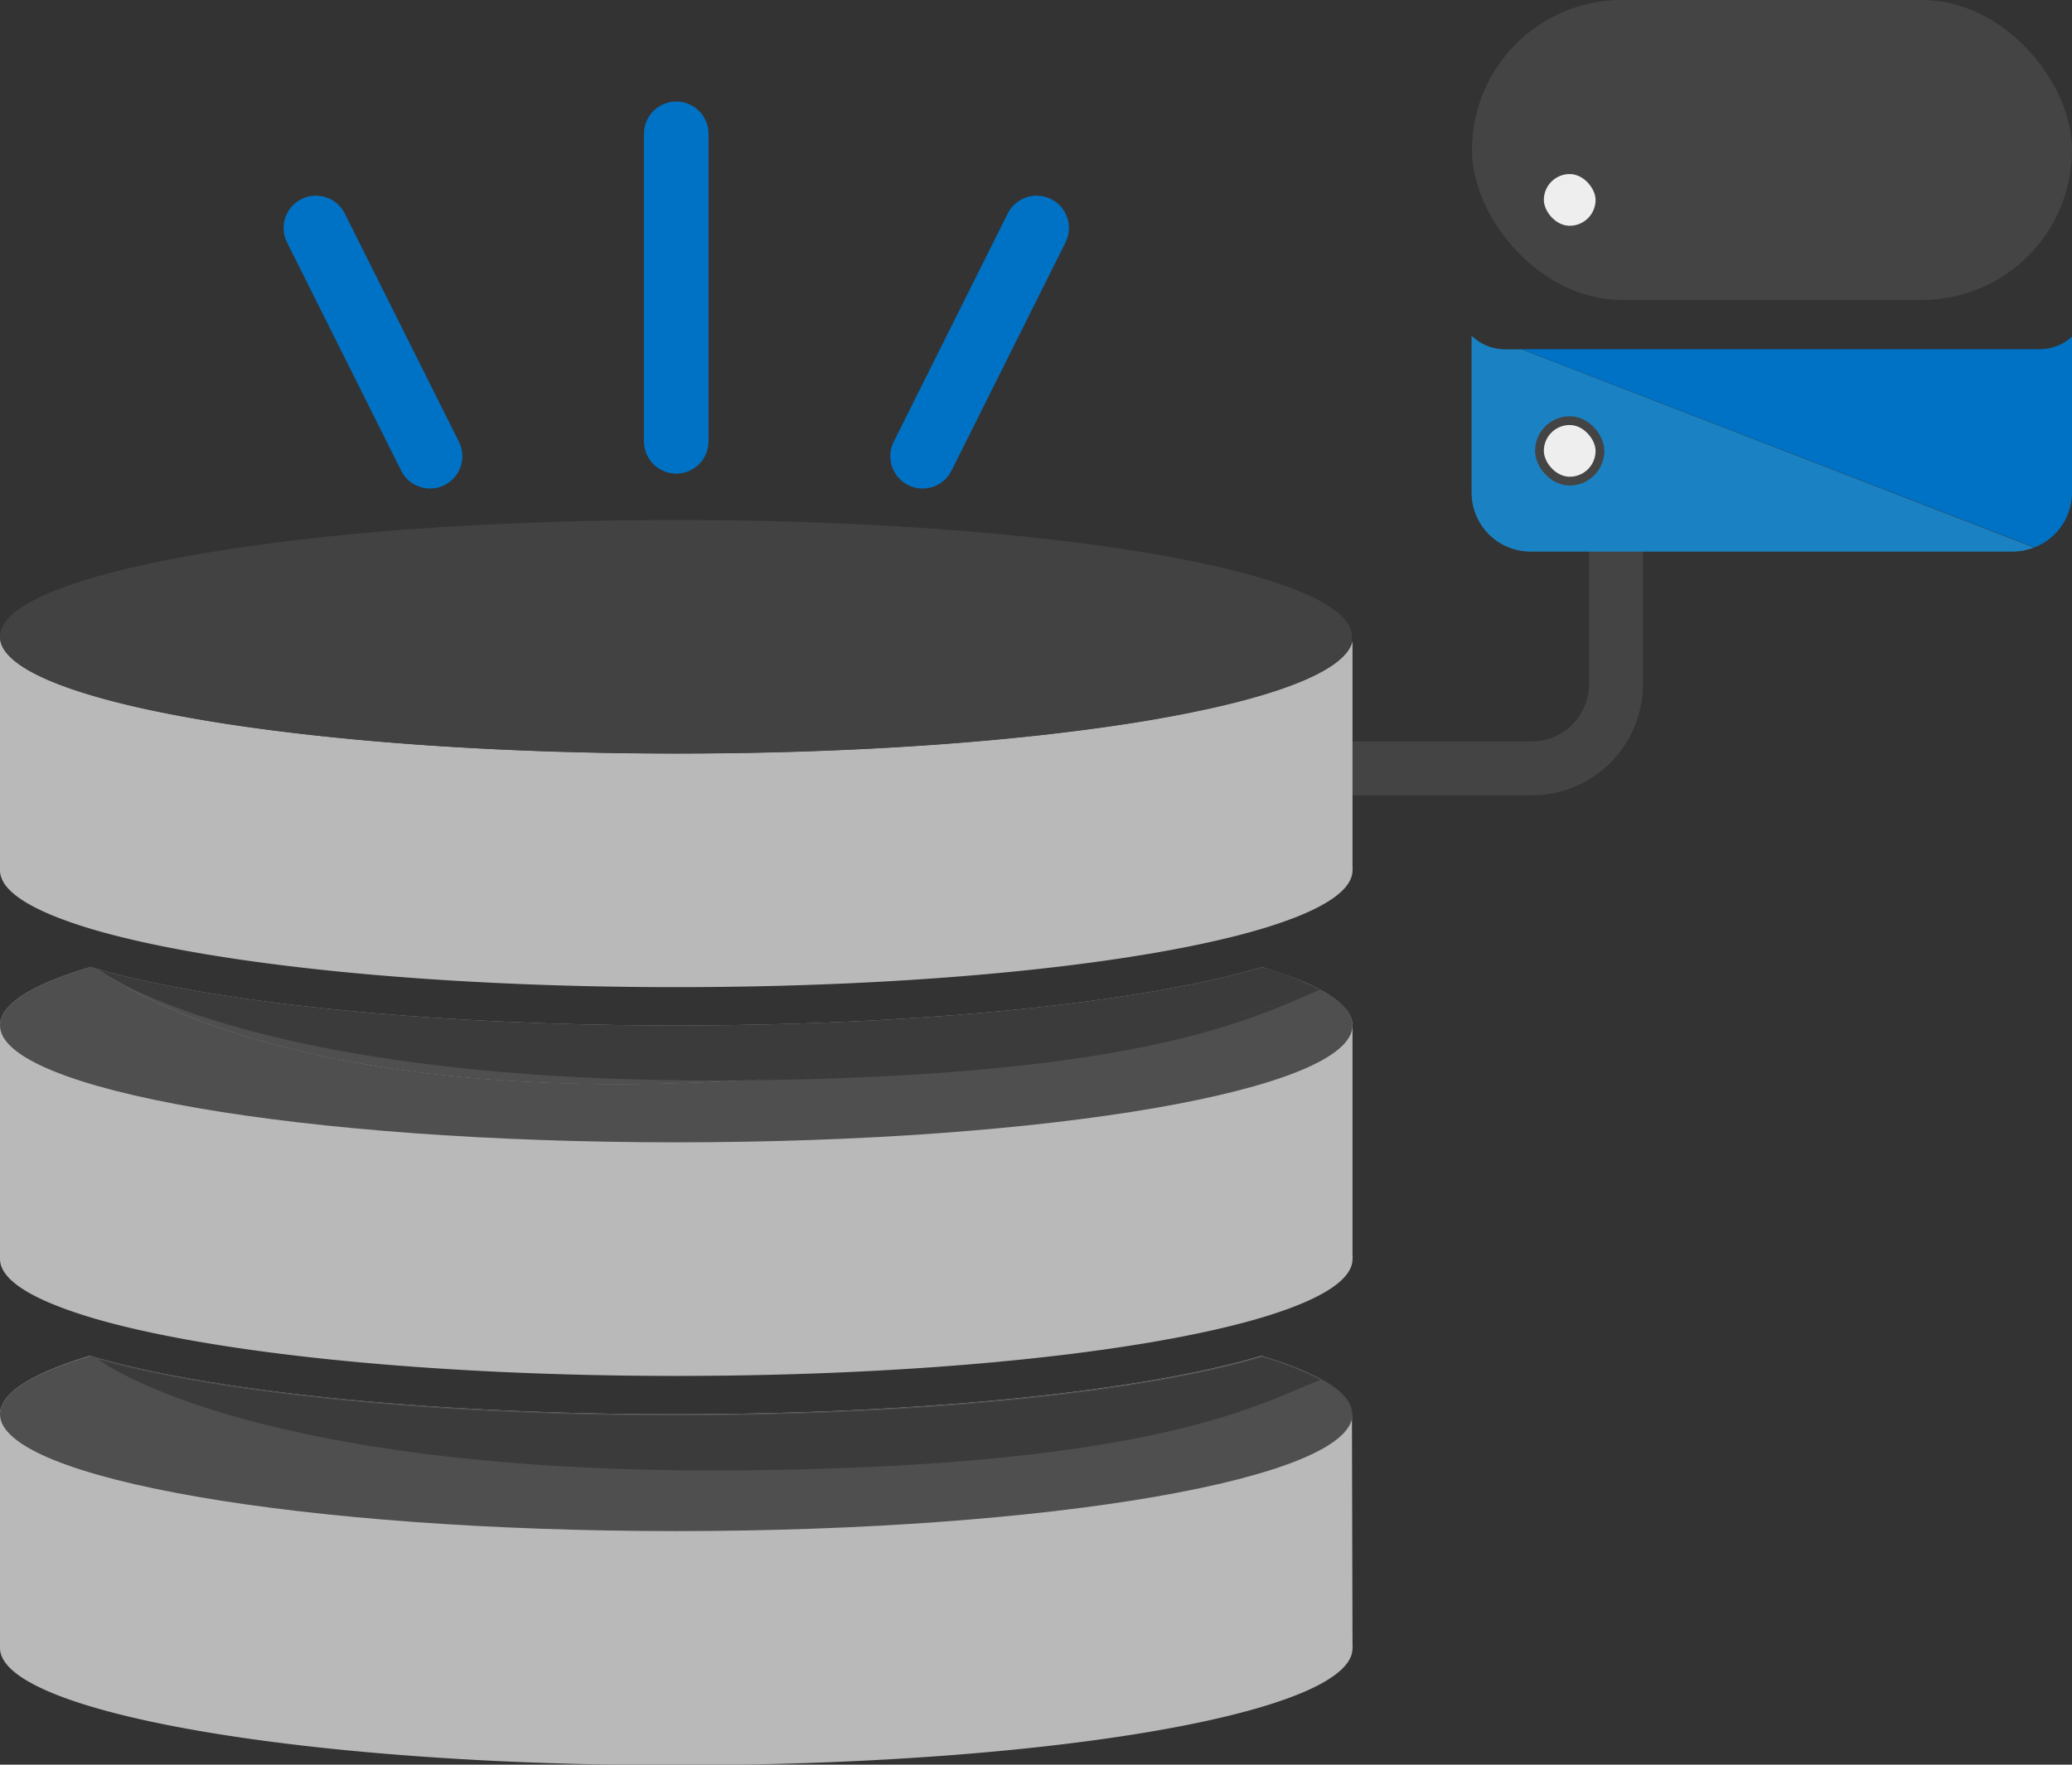 <svg xmlns="http://www.w3.org/2000/svg" viewBox="0 0 151.39 128.96"><rect x="0" y="0" width="151.39" height="128.96" fill="#333333" stroke="none"/><defs><style>.cls-1,.cls-5{fill:none;}.cls-1,.cls-7{stroke:#444;stroke-miterlimit:10;}.cls-1{stroke-width:3.94px;}.cls-2{fill:#b9b9b9;}.cls-3,.cls-6{fill:#444;}.cls-3{opacity:0.9;}.cls-4{fill:#ececec;}.cls-5{stroke:#0072c5;stroke-linecap:round;stroke-linejoin:round;stroke-width:4.72px;}.cls-7{fill:#eee;stroke-width:0.64px;}.cls-8{fill:#282828;opacity:0.5;}.cls-9{fill:#1a82c3;}.cls-10{fill:#0072c5;}</style></defs><title>Asset 157</title><g id="Layer_2" data-name="Layer 2"><g id="Layer_2-2" data-name="Layer 2"><path class="cls-1" d="M118.07,34.44V50a6.15,6.15,0,0,1-6.15,6.15H92.81"/><path class="cls-2" d="M98.78,103.67a1.54,1.54,0,0,0,0-.32c0-1.56-2.41-3-6.61-4.27h0c-8.54,2.55-24.51,4.27-42.8,4.27s-34.26-1.72-42.8-4.27h0C2.41,100.33,0,101.79,0,103.35v16.93H0s0,.1,0,.15C0,125.13,22.12,129,49.41,129s49.41-3.82,49.41-8.54a1.53,1.53,0,0,0,0-.32Z"/><path class="cls-3" d="M6.61,99.08C2.41,100.33,0,101.79,0,103.35c0,4.72,22.12,8.54,49.41,8.54s49.41-3.82,49.41-8.54c0-1.56-2.41-3-6.61-4.27-8.54,2.55-24.51,4.27-42.8,4.27S15.15,101.63,6.61,99.08Z"/><path class="cls-2" d="M49.41,100.55c18.29,0,34.26-1.72,42.8-4.27h0c4.2-1.26,6.61-2.71,6.61-4.27a1.53,1.53,0,0,0,0-.32V75.26a1.54,1.54,0,0,0,0-.32c0-1.56-2.41-3-6.61-4.27h0c-8.54,2.55-24.51,4.27-42.8,4.27s-34.26-1.72-42.8-4.27h0C2.41,71.92,0,73.38,0,74.94V91.86H0S0,92,0,92c0,1.56,2.41,3,6.61,4.27h0C15.15,98.83,31.12,100.55,49.41,100.55Z"/><path class="cls-4" d="M30.26,38.65l2.17-.15Z"/><path class="cls-4" d="M30.1,38.66C12.41,40,0,43,0,46.53H0C0,43,12.41,40,30.1,38.66Z"/><path class="cls-2" d="M49.41,72.14c18.29,0,34.26-1.72,42.8-4.27h0c4.2-1.26,6.61-2.71,6.61-4.27a1.53,1.53,0,0,0,0-.32V46.85c-1,4.57-22.71,8.22-49.37,8.22C22.12,55.06,0,51.24,0,46.53V63.45H0s0,.1,0,.15c0,1.56,2.41,3,6.61,4.27h0C15.15,70.42,31.12,72.14,49.41,72.14Z"/><path class="cls-4" d="M98.82,46.53a1.51,1.51,0,0,1,0,.17,1.3,1.3,0,0,0,0-.17C98.82,41.81,76.7,38,49.41,38h0C76.7,38,98.82,41.81,98.82,46.53Z"/><path class="cls-4" d="M35.94,38.31l2.26-.1Z"/><path class="cls-4" d="M33.63,38.43l2.2-.12Z"/><path class="cls-3" d="M49.41,55.06c26.67,0,48.4-3.65,49.37-8.22,0,0,0-.1,0-.15a1.51,1.51,0,0,0,0-.17C98.82,41.81,76.7,38,49.41,38h0c-3.86,0-7.61.08-11.21.22l-2.26.1h-.12l-2.2.12-1.21.07-2.17.15H30.1C12.41,40,0,43,0,46.53,0,51.24,22.12,55.06,49.41,55.06Z"/><line class="cls-5" x1="49.41" y1="9.78" x2="49.41" y2="32.25"/><line class="cls-5" x1="23.08" y1="16.66" x2="31.42" y2="33.34"/><line class="cls-5" x1="75.74" y1="16.66" x2="67.41" y2="33.34"/><rect class="cls-6" x="107.55" width="43.84" height="21.92" rx="10.96" ry="10.96"/><rect class="cls-7" x="112.48" y="12.4" width="4.42" height="4.42" rx="2.21" ry="2.21"/><path class="cls-3" d="M96.48,72.33c-4.42,1.72-16,5-42.12,6.61-30.69,1.84-43.92-5.78-47.2-8.12l-.55-.16C2.41,71.92,0,73.38,0,74.94c0,4.72,22.12,8.54,49.41,8.54s49.41-3.82,49.41-8.54C98.82,74,98,73.15,96.48,72.33Z"/><path class="cls-3" d="M54.36,78.95c26.1-1.57,37.69-4.89,42.12-6.61a23.07,23.07,0,0,0-4.27-1.67c-8.54,2.55-24.51,4.27-42.8,4.27-17.91,0-33.58-1.65-42.25-4.11C10.45,73.16,23.68,80.79,54.36,78.95Z"/><path class="cls-8" d="M54.36,78.95c30.19-.3,37.69-4.89,42.12-6.61a23.07,23.07,0,0,0-4.27-1.67c-8.54,2.55-24.51,4.27-42.8,4.27-17.91,0-33.58-1.65-42.25-4.11C10.45,73.16,23.62,79.25,54.36,78.95Z"/><path class="cls-8" d="M54.36,107.45c30.19-.3,37.69-4.89,42.12-6.61a23.07,23.07,0,0,0-4.27-1.67c-8.54,2.55-24.51,4.27-42.8,4.27-17.91,0-33.58-1.65-42.25-4.11C10.45,101.66,23.62,107.75,54.36,107.45Z"/><path class="cls-9" d="M110,25.53a3.52,3.52,0,0,1-2.48-1V36a4.31,4.31,0,0,0,4.31,4.31h35.22a4.29,4.29,0,0,0,1.57-.3L111.17,25.53Z"/><path class="cls-10" d="M151.39,36V24.6a3.51,3.51,0,0,1-2.37.92H111.17L148.66,40A4.31,4.31,0,0,0,151.39,36Z"/><rect class="cls-7" x="112.48" y="30.74" width="4.42" height="4.42" rx="2.21" ry="2.21"/></g></g></svg>